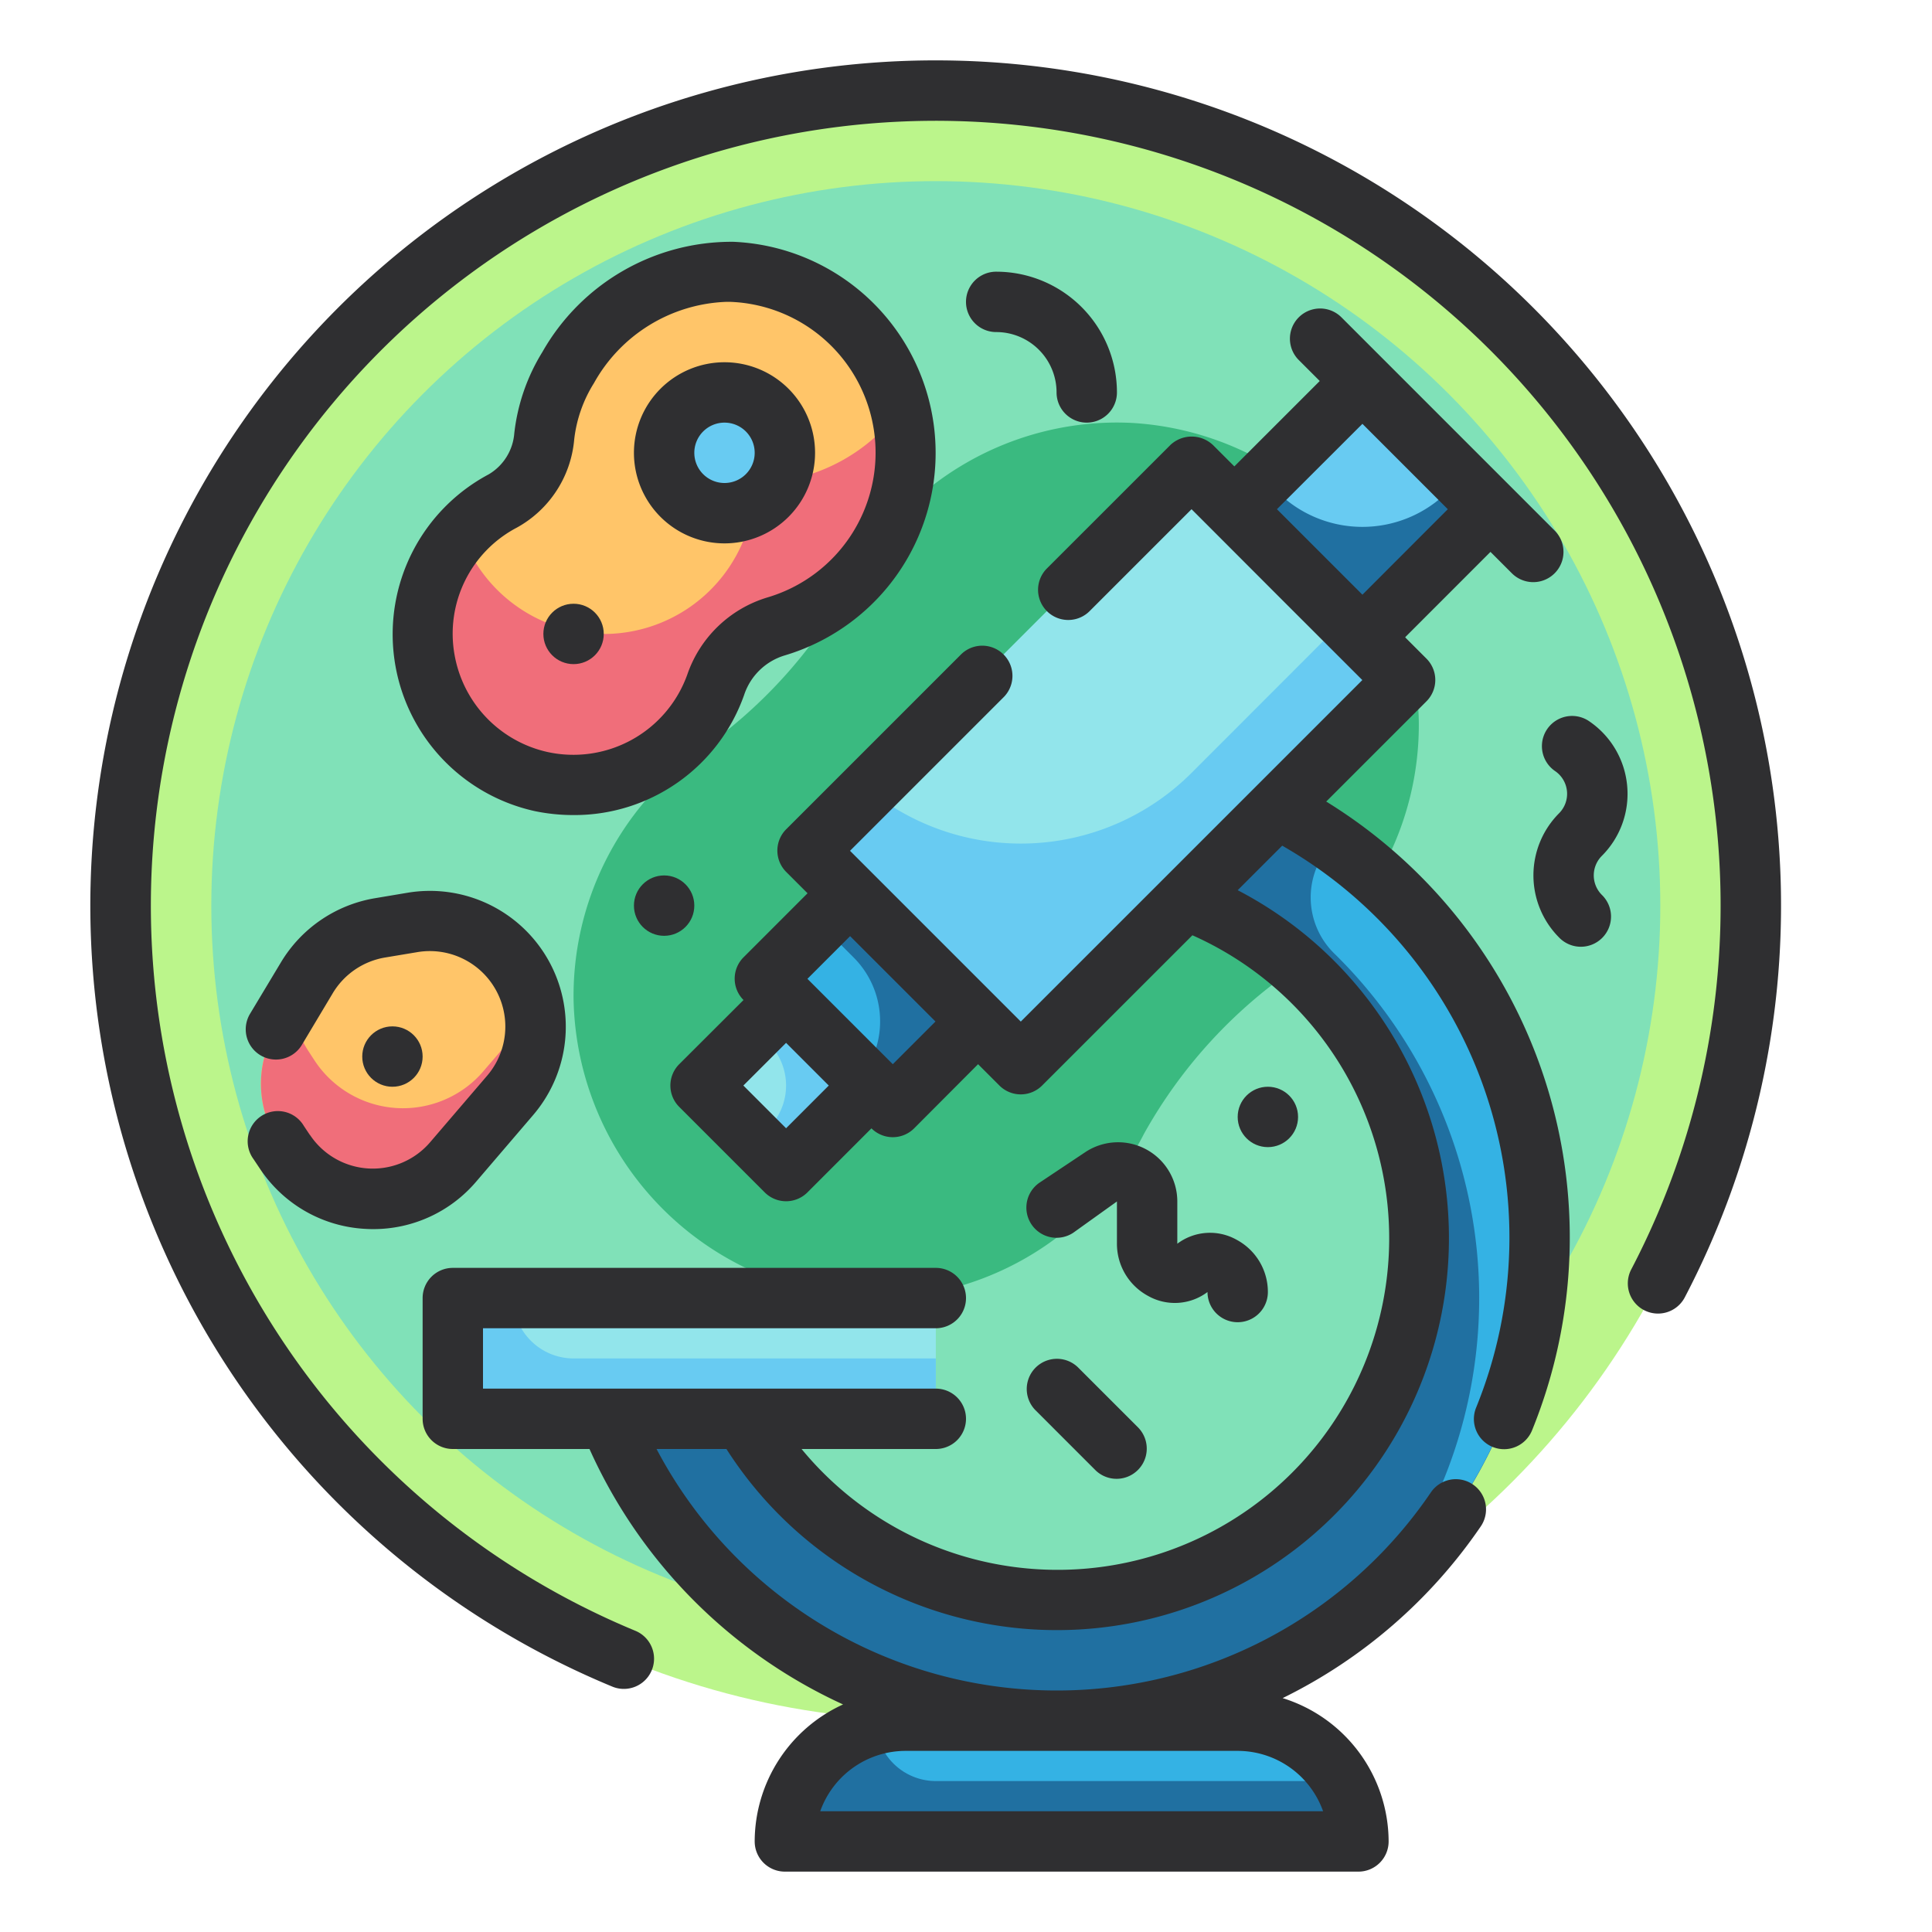 <svg height="512" viewBox="0 0 64 64" width="512" xmlns="http://www.w3.org/2000/svg"><g id="Fill_Outline" data-name="Fill Outline"><circle cx="31" cy="30" fill="#bbf58b" r="27"/><circle cx="31" cy="30" fill="#80e1b8" r="24"/><path d="m47 23.911a10.1 10.1 0 0 0 -9.48-9.9 9.984 9.984 0 0 0 -9.415 5.43 16.2 16.2 0 0 1 -5.018 5.494 9.982 9.982 0 0 0 -4.087 8.154 10.1 10.1 0 0 0 9.479 9.9 9.987 9.987 0 0 0 9.417-5.43 16.19 16.19 0 0 1 5.016-5.494 9.98 9.98 0 0 0 4.088-8.154z" fill="#3aba80"/><path d="m24.251 9.005a6.17 6.17 0 0 0 -5.431 3.17 5.473 5.473 0 0 0 -.792 2.283 2.721 2.721 0 0 1 -1.377 2.142 5 5 0 1 0 7.059 6.087 3.044 3.044 0 0 1 2-1.93 6 6 0 0 0 -1.459-11.752z" fill="#ffc569"/><path d="m35 25v4a12 12 0 1 1 -10.382 18h-4.444a16 16 0 1 0 14.826-22z" fill="#2070a1"/><path d="m31.646 16.354h10v18h-10z" fill="#92e5eb" transform="matrix(.707 .707 -.707 .707 28.661 -18.487)"/><path d="m25.868 31.132h6v4h-6z" fill="#34b2e4" transform="matrix(.707 .707 -.707 .707 31.883 -10.709)"/><path d="m24.04 33.96h4v4h-4z" fill="#92e5eb" transform="matrix(.707 .707 -.707 .707 33.055 -7.88)"/><path d="m42.132 13.868h6v6h-6z" fill="#68cbf2" transform="matrix(.707 .707 -.707 .707 25.146 -26.972)"/><path d="m15 43h16v4h-16z" fill="#92e5eb"/><path d="m30 57h11a4 4 0 0 1 4 4 0 0 0 0 1 0 0h-19a0 0 0 0 1 0 0 4 4 0 0 1 4-4z" fill="#34b2e4"/><path d="m39.475 25.6a8 8 0 0 1 -10.7.556l-2.03 2.03 7.071 7.071 12.73-12.732-2-2z" fill="#68cbf2"/><path d="m44.17 27.9a2.6 2.6 0 0 0 .054 3.71 15.973 15.973 0 0 1 1.042 21.655 15.981 15.981 0 0 0 -1.096-25.365z" fill="#34b2e4"/><path d="m47.96 16.282a4 4 0 0 1 -5.657 0l-.414-.414-1 1 4.243 4.243 4.242-4.243-1-1z" fill="#2070a1"/><path d="m28.161 29.6-1 1 1.121 1.122a2.99 2.99 0 0 1 .264 3.92l1.029 1.029 2.825-2.832z" fill="#2070a1"/><path d="m26.04 33.132-1 1 .414.414a2 2 0 0 1 0 2.828l-.414.415 1 1 2.828-2.829z" fill="#68cbf2"/><path d="m17 43h-2v4h16v-2h-12a2 2 0 0 1 -2-2z" fill="#68cbf2"/><path d="m31 59a1.993 1.993 0 0 1 -1.986-1.863 3.991 3.991 0 0 0 -3.014 3.863h19a3.955 3.955 0 0 0 -.555-2z" fill="#2070a1"/><circle cx="24" cy="15" fill="#68cbf2" r="2"/><path d="m12.6 30.734 1.057-.176a3.5 3.5 0 0 1 4.012 2.769 3.5 3.5 0 0 1 -.779 2.973l-1.879 2.193a3.505 3.505 0 0 1 -5.577-.337l-.2-.306a3.5 3.5 0 0 1 -.093-3.75l1.026-1.71a3.505 3.505 0 0 1 2.433-1.656z" fill="#ffc569"/><path d="m26.713 15.752a3.044 3.044 0 0 0 -2 1.93 5 5 0 0 1 -9.421-.008 4.994 4.994 0 1 0 8.421 5.008 3.044 3.044 0 0 1 2-1.93 5.973 5.973 0 0 0 4.107-7.186 6.007 6.007 0 0 1 -3.107 2.186z" fill="#f06e7a"/><path d="m16.011 35.488a3.505 3.505 0 0 1 -5.577-.337l-.2-.306a3.5 3.5 0 0 1 -.565-1.62l-.524.873a3.5 3.5 0 0 0 .089 3.747l.2.306a3.505 3.505 0 0 0 5.577.337l1.879-2.188a3.5 3.5 0 0 0 .793-2.759z" fill="#f06e7a"/><g fill="#2f2f31"><path d="m31 2a28 28 0 0 0 -10.717 53.871 1 1 0 1 0 .766-1.848 26 26 0 1 1 32.989-11.974 1 1 0 0 0 1.772.929 28 28 0 0 0 -24.81-40.978z"/><path d="m43.932 26.553 3.321-3.321a1 1 0 0 0 0-1.414l-.707-.707 2.828-2.829.708.708a1 1 0 1 0 1.418-1.414l-7.075-7.076a1 1 0 0 0 -1.414 1.414l.707.707-2.829 2.829-.707-.707a1.029 1.029 0 0 0 -1.414 0l-4.1 4.1a1 1 0 0 0 1.414 1.414l3.389-3.389.707.707 2.122 2.125 2.829 2.828-6.58 6.58-4.734 4.733-5.657-5.657 5.1-5.1a1 1 0 0 0 -1.414-1.414l-5.8 5.8a1 1 0 0 0 0 1.414l.707.707-2.121 2.122a1 1 0 0 0 0 1.414l-2.13 2.126a1 1 0 0 0 0 1.414l2.833 2.833a1 1 0 0 0 1.414 0l2.121-2.122a1 1 0 0 0 1.414 0l2.118-2.125.707.707a1 1 0 0 0 1.414 0l4.979-4.978a10.985 10.985 0 1 1 -12.947 17.018h4.447a1 1 0 0 0 0-2h-15v-2h15a1 1 0 0 0 0-2h-16a1 1 0 0 0 -1 1v4a1 1 0 0 0 1 1h4.528a16.929 16.929 0 0 0 8.4 8.462 5 5 0 0 0 -2.928 4.538 1 1 0 0 0 1 1h19a1 1 0 0 0 1-1 4.99 4.99 0 0 0 -3.511-4.748 17.016 17.016 0 0 0 6.564-5.689 1 1 0 0 0 -1.653-1.126 14.984 14.984 0 0 1 -25.651-1.437h2.315a12.987 12.987 0 1 0 16.936-18.511l1.475-1.475a14.952 14.952 0 0 1 6.425 18.611 1 1 0 1 0 1.854.75 16.956 16.956 0 0 0 -6.821-20.822zm1.2-12.513 2.828 2.828-2.828 2.832-1.415-1.415-1.417-1.417zm-19.092 23.335-1.415-1.415 1.415-1.414 1.414 1.414zm3.535-2.122-2.828-2.828 1.414-1.414 2.828 2.828zm11.425 22.747a3.006 3.006 0 0 1 2.829 2h-16.658a3.006 3.006 0 0 1 2.829-2z"/><path d="m27 15a3 3 0 1 0 -3 3 3 3 0 0 0 3-3zm-4 0a1 1 0 1 1 1 1 1 1 0 0 1 -1-1z"/><path d="m24.651 23.019a2.033 2.033 0 0 1 1.349-1.309 7 7 0 0 0 -1.706-13.7 7.207 7.207 0 0 0 -6.328 3.653 6.487 6.487 0 0 0 -.93 2.695 1.733 1.733 0 0 1 -.852 1.358 6 6 0 0 0 1.53 11.153 6.289 6.289 0 0 0 1.286.131 5.959 5.959 0 0 0 5.651-3.981zm-6.529 1.889a4.011 4.011 0 0 1 -3.065-3.22 3.967 3.967 0 0 1 2.064-4.21 3.7 3.7 0 0 0 1.9-2.917 4.447 4.447 0 0 1 .654-1.869 5.235 5.235 0 0 1 4.362-2.692h.173a5 5 0 0 1 1.218 9.789 4.037 4.037 0 0 0 -2.659 2.553 4.008 4.008 0 0 1 -4.647 2.566z"/><circle cx="19" cy="21" r="1"/><path d="m10.267 37.6-.2-.3a1 1 0 1 0 -1.667 1.1l.205.307a4.47 4.47 0 0 0 3.476 2q.141.009.279.009a4.472 4.472 0 0 0 3.414-1.573l1.877-2.193a4.5 4.5 0 0 0 -4.16-7.375l-1.055.177a4.5 4.5 0 0 0 -3.126 2.121l-1.027 1.71a1 1 0 1 0 1.717 1.03l1.024-1.713a2.5 2.5 0 0 1 1.737-1.182l1.056-.176a2.5 2.5 0 0 1 2.313 4.1l-1.878 2.192a2.5 2.5 0 0 1 -3.985-.24z"/><circle cx="13" cy="35" r="1"/><path d="m53.9 26.011a2.9 2.9 0 0 0 -1.282-2.136 1 1 0 0 0 -1.109 1.664.913.913 0 0 1 .139 1.4 2.916 2.916 0 0 0 0 4.118 1 1 0 1 0 1.414-1.414.914.914 0 0 1 0-1.29 2.9 2.9 0 0 0 .838-2.342z"/><path d="m37.963 38.071a1.962 1.962 0 0 0 -2.018.1l-1.5 1a1 1 0 0 0 1.11 1.664l1.445-1.035v1.4a1.961 1.961 0 0 0 1.037 1.732 1.8 1.8 0 0 0 1.963-.132 1 1 0 0 0 2 0 1.961 1.961 0 0 0 -1.037-1.732 1.8 1.8 0 0 0 -1.963.132v-1.4a1.961 1.961 0 0 0 -1.037-1.729z"/><circle cx="22" cy="30" r="1"/><circle cx="42" cy="37" r="1"/><path d="m35 13a1 1 0 0 0 2 0 4 4 0 0 0 -4-4 1 1 0 0 0 0 2 2 2 0 0 1 2 2z"/><path d="m34.293 46.707 2 2a1 1 0 0 0 1.414-1.414l-2-2a1 1 0 0 0 -1.414 1.414z"/></g></g></svg>